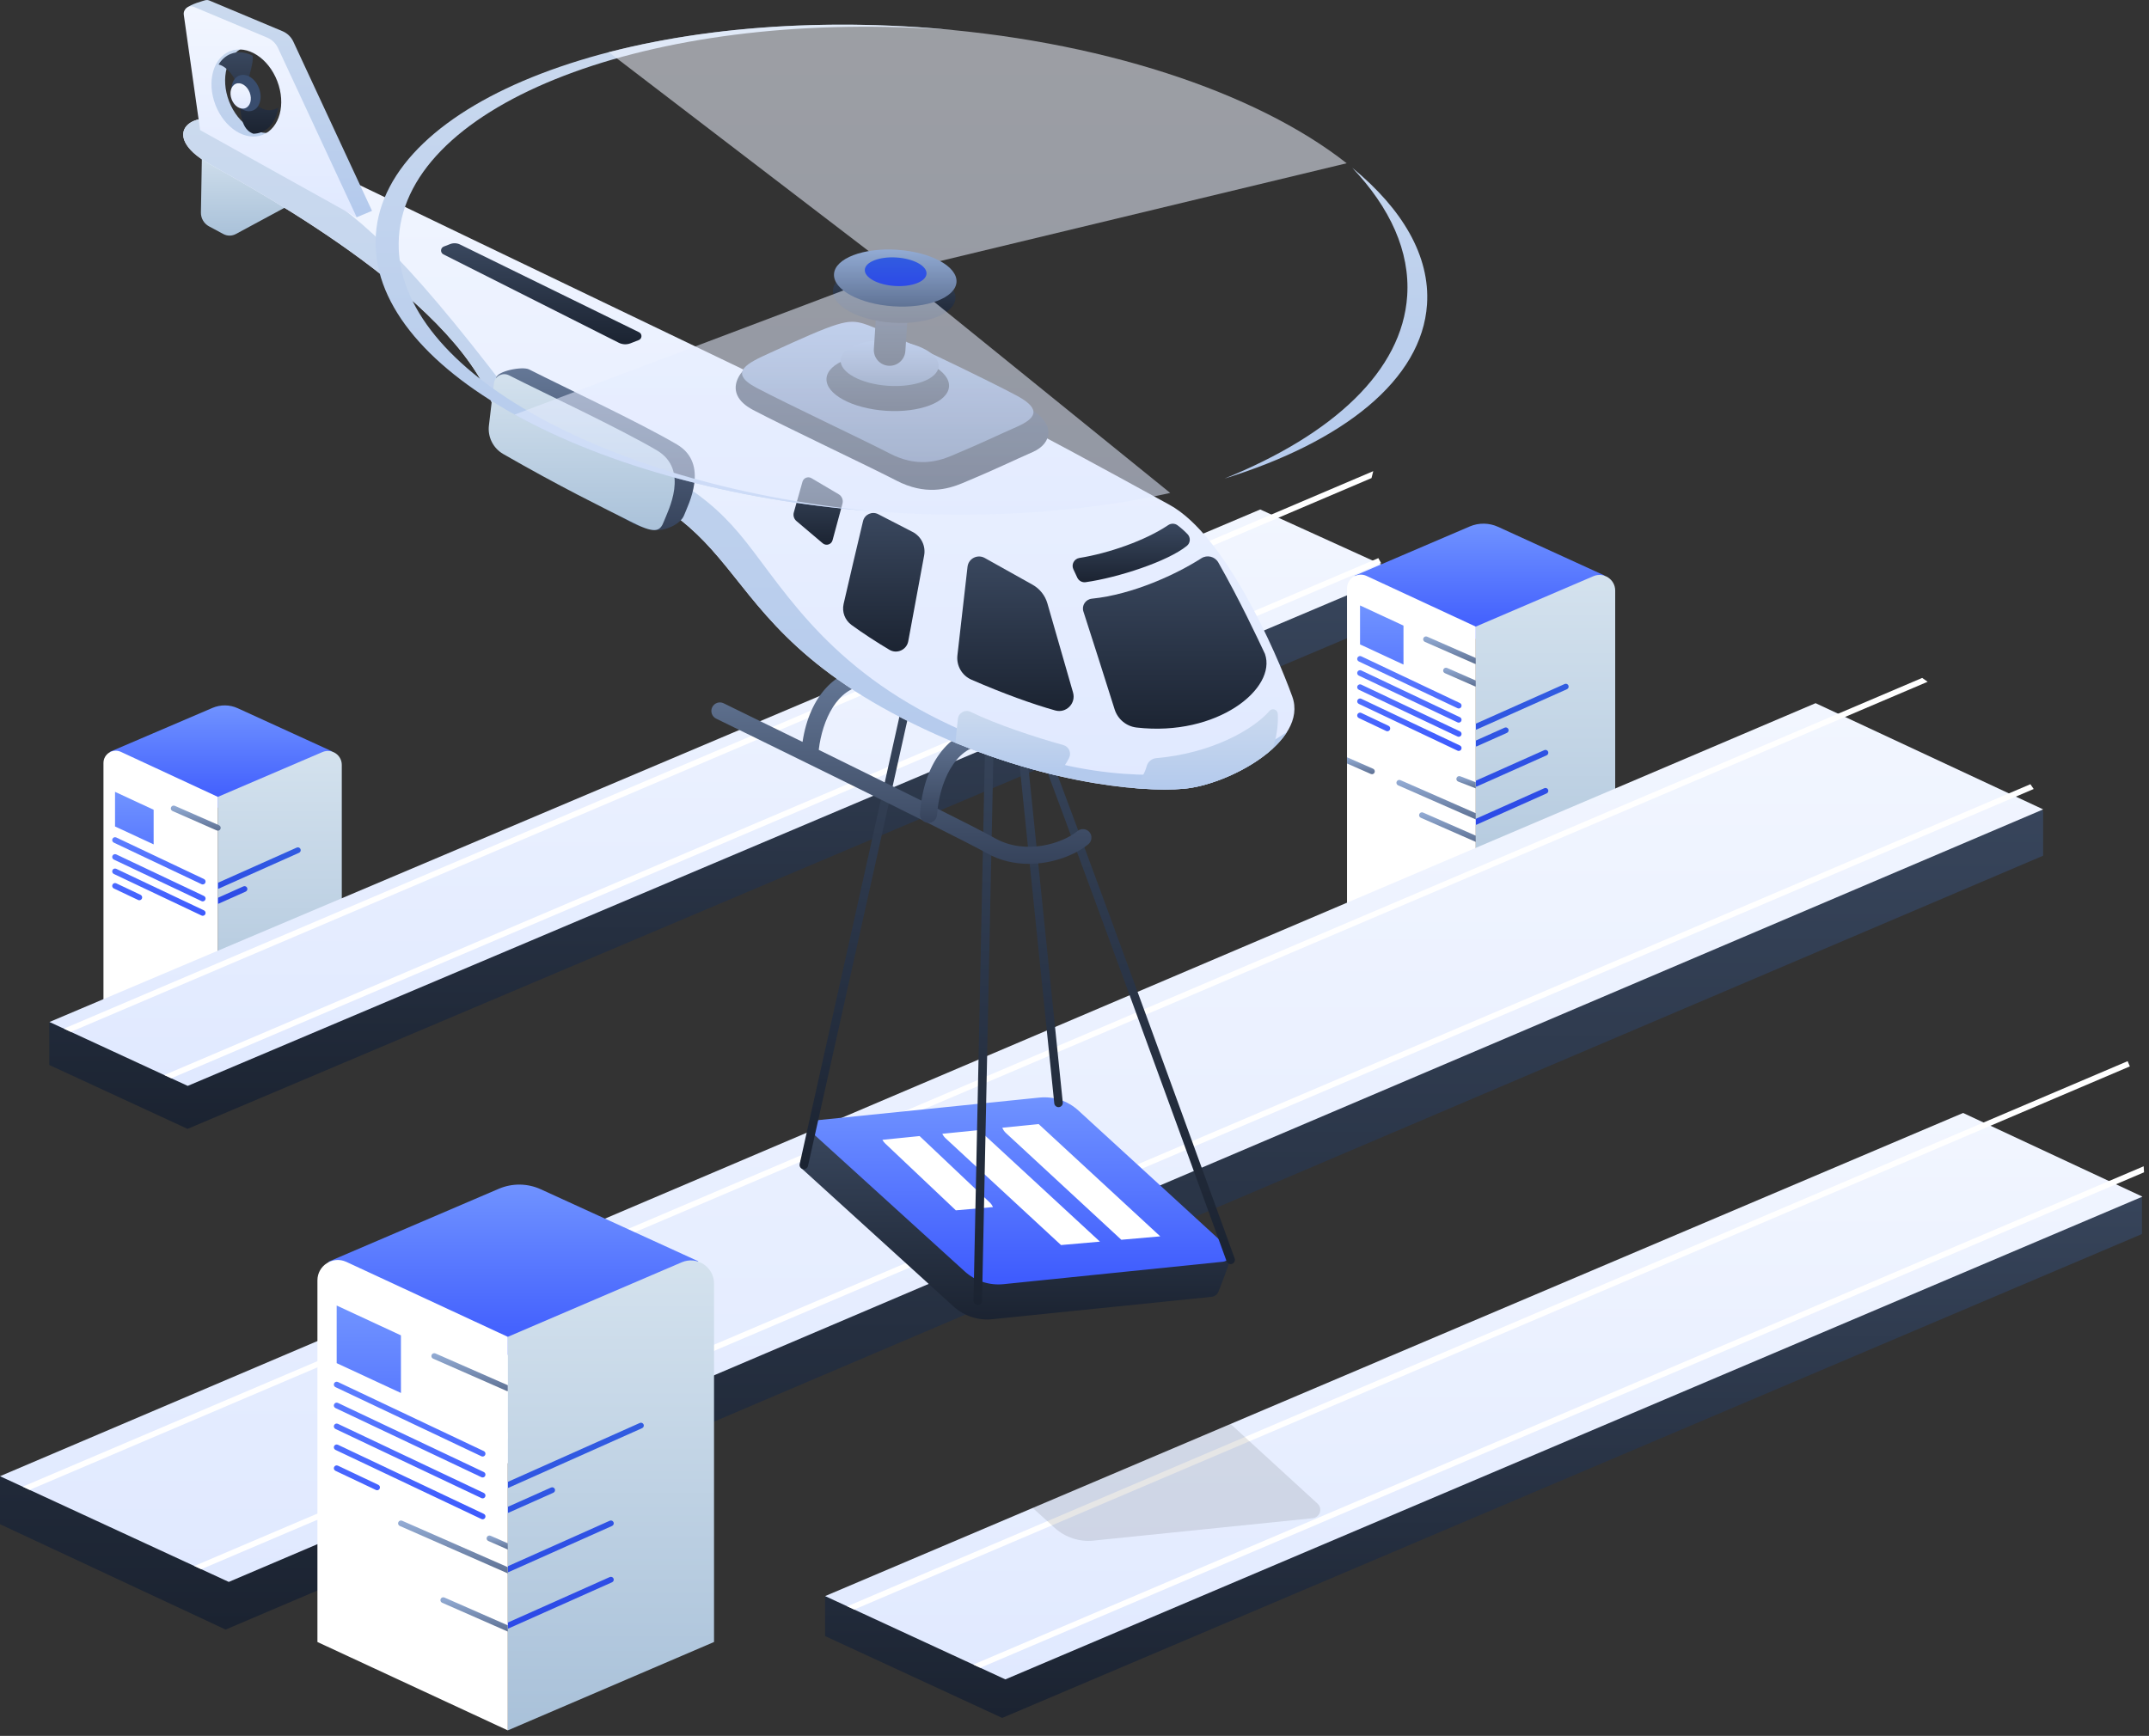 <?xml version="1.0" encoding="UTF-8"?>
<svg width="302px" height="244px" viewBox="0 0 302 244" version="1.1" xmlns="http://www.w3.org/2000/svg" xmlns:xlink="http://www.w3.org/1999/xlink">
    <rect x="0" y="0" width="302" height="244" fill="#333333" stroke="none"/>
    <title>692FF0AB-3B00-470A-87DE-F0FA908ABE98@3x</title>
    <defs>
        <linearGradient x1="50%" y1="0%" x2="50%" y2="100%" id="linearGradient-1">
            <stop stop-color="#7093FF" offset="0%"></stop>
            <stop stop-color="#3D5AFE" offset="100%"></stop>
        </linearGradient>
        <linearGradient x1="50%" y1="0%" x2="50%" y2="100%" id="linearGradient-2">
            <stop stop-color="#D4E2EE" offset="0%"></stop>
            <stop stop-color="#A9C1D9" offset="100%"></stop>
        </linearGradient>
        <linearGradient x1="50%" y1="0%" x2="50%" y2="100%" id="linearGradient-3">
            <stop stop-color="#315CE0" offset="0%"></stop>
            <stop stop-color="#2D49E8" offset="100%"></stop>
        </linearGradient>
        <linearGradient x1="50%" y1="0%" x2="50%" y2="100%" id="linearGradient-4">
            <stop stop-color="#7093FF" offset="0%"></stop>
            <stop stop-color="#3D5AFE" offset="100%"></stop>
        </linearGradient>
        <linearGradient x1="50%" y1="0%" x2="50%" y2="100%" id="linearGradient-5">
            <stop stop-color="#94ADD6" offset="0%"></stop>
            <stop stop-color="#5E7193" offset="100%"></stop>
        </linearGradient>
        <linearGradient x1="50%" y1="0%" x2="50%" y2="100%" id="linearGradient-6">
            <stop stop-color="#3A485F" offset="0%"></stop>
            <stop stop-color="#1B2331" offset="100%"></stop>
        </linearGradient>
        <linearGradient x1="50%" y1="0%" x2="50%" y2="100%" id="linearGradient-7">
            <stop stop-color="#F2F6FF" offset="0%"></stop>
            <stop stop-color="#E0E9FF" offset="100%"></stop>
        </linearGradient>
        <linearGradient x1="50%" y1="0%" x2="50%" y2="100%" id="linearGradient-8">
            <stop stop-color="#7093FF" offset="0%"></stop>
            <stop stop-color="#3D5AFE" offset="100%"></stop>
        </linearGradient>
        <linearGradient x1="50%" y1="0%" x2="50%" y2="100%" id="linearGradient-9">
            <stop stop-color="#D4E2EE" offset="0%"></stop>
            <stop stop-color="#A9C1D9" offset="100%"></stop>
        </linearGradient>
        <linearGradient x1="50%" y1="0%" x2="50%" y2="100%" id="linearGradient-10">
            <stop stop-color="#315CE0" offset="0%"></stop>
            <stop stop-color="#2D49E8" offset="100%"></stop>
        </linearGradient>
        <linearGradient x1="50%" y1="0%" x2="50%" y2="100%" id="linearGradient-11">
            <stop stop-color="#7093FF" offset="0%"></stop>
            <stop stop-color="#3D5AFE" offset="100%"></stop>
        </linearGradient>
        <linearGradient x1="50%" y1="0%" x2="50%" y2="100%" id="linearGradient-12">
            <stop stop-color="#94ADD6" offset="0%"></stop>
            <stop stop-color="#5E7193" offset="100%"></stop>
        </linearGradient>
        <linearGradient x1="50%" y1="0%" x2="50%" y2="100%" id="linearGradient-13">
            <stop stop-color="#94ADD6" offset="0%"></stop>
            <stop stop-color="#5E7193" offset="100%"></stop>
        </linearGradient>
        <linearGradient x1="50%" y1="0%" x2="50%" y2="100%" id="linearGradient-14">
            <stop stop-color="#94ADD6" offset="0%"></stop>
            <stop stop-color="#5E7193" offset="100%"></stop>
        </linearGradient>
        <linearGradient x1="50%" y1="0%" x2="50%" y2="100%" id="linearGradient-15">
            <stop stop-color="#94ADD6" offset="0%"></stop>
            <stop stop-color="#5E7193" offset="100%"></stop>
        </linearGradient>
        <linearGradient x1="50%" y1="0%" x2="50%" y2="100%" id="linearGradient-16">
            <stop stop-color="#94ADD6" offset="0%"></stop>
            <stop stop-color="#5E7193" offset="100%"></stop>
        </linearGradient>
        <linearGradient x1="50%" y1="0%" x2="50%" y2="100%" id="linearGradient-17">
            <stop stop-color="#94ADD6" offset="0%"></stop>
            <stop stop-color="#5E7193" offset="100%"></stop>
        </linearGradient>
        <linearGradient x1="50%" y1="0%" x2="50%" y2="100%" id="linearGradient-18">
            <stop stop-color="#3A485F" offset="0%"></stop>
            <stop stop-color="#1B2331" offset="100%"></stop>
        </linearGradient>
        <linearGradient x1="50%" y1="0%" x2="50%" y2="100%" id="linearGradient-19">
            <stop stop-color="#F2F6FF" offset="0%"></stop>
            <stop stop-color="#E0E9FF" offset="100%"></stop>
        </linearGradient>
        <linearGradient x1="50%" y1="0%" x2="50%" y2="100%" id="linearGradient-20">
            <stop stop-color="#3A485F" offset="0%"></stop>
            <stop stop-color="#1B2331" offset="100%"></stop>
        </linearGradient>
        <linearGradient x1="50%" y1="0%" x2="50%" y2="100%" id="linearGradient-21">
            <stop stop-color="#F2F6FF" offset="0%"></stop>
            <stop stop-color="#E0E9FF" offset="100%"></stop>
        </linearGradient>
        <linearGradient x1="50%" y1="0%" x2="50%" y2="100%" id="linearGradient-22">
            <stop stop-color="#3A485F" offset="0%"></stop>
            <stop stop-color="#1B2331" offset="100%"></stop>
        </linearGradient>
        <linearGradient x1="50%" y1="0%" x2="50%" y2="100%" id="linearGradient-23">
            <stop stop-color="#7093FF" offset="0%"></stop>
            <stop stop-color="#3D5AFE" offset="100%"></stop>
        </linearGradient>
        <linearGradient x1="50%" y1="0%" x2="50%" y2="100%" id="linearGradient-24">
            <stop stop-color="#3A485F" offset="0%"></stop>
            <stop stop-color="#1B2331" offset="100%"></stop>
        </linearGradient>
        <linearGradient x1="50%" y1="0%" x2="50%" y2="100%" id="linearGradient-25">
            <stop stop-color="#3A485F" offset="0%"></stop>
            <stop stop-color="#1B2331" offset="100%"></stop>
        </linearGradient>
        <linearGradient x1="50%" y1="0%" x2="50%" y2="100%" id="linearGradient-26">
            <stop stop-color="#3A485F" offset="0%"></stop>
            <stop stop-color="#1B2331" offset="100%"></stop>
        </linearGradient>
        <linearGradient x1="50%" y1="0%" x2="50%" y2="100%" id="linearGradient-27">
            <stop stop-color="#657897" offset="0%"></stop>
            <stop stop-color="#36435B" offset="100%"></stop>
        </linearGradient>
        <linearGradient x1="50%" y1="0%" x2="50%" y2="100%" id="linearGradient-28">
            <stop stop-color="#657897" offset="0%"></stop>
            <stop stop-color="#36435B" offset="100%"></stop>
        </linearGradient>
        <linearGradient x1="50%" y1="0%" x2="50%" y2="100%" id="linearGradient-29">
            <stop stop-color="#D4E2EE" offset="0%"></stop>
            <stop stop-color="#A9C1D9" offset="100%"></stop>
        </linearGradient>
        <linearGradient x1="50%" y1="0%" x2="50%" y2="100%" id="linearGradient-30">
            <stop stop-color="#F2F6FF" offset="0%"></stop>
            <stop stop-color="#E0E9FF" offset="100%"></stop>
        </linearGradient>
        <linearGradient x1="50%" y1="0%" x2="50%" y2="97.082%" id="linearGradient-31">
            <stop stop-color="#CBDAEE" offset="0%"></stop>
            <stop stop-color="#B4CAED" offset="100%"></stop>
        </linearGradient>
        <linearGradient x1="50%" y1="0%" x2="50%" y2="100%" id="linearGradient-32">
            <stop stop-color="#3A485F" offset="0%"></stop>
            <stop stop-color="#1B2331" offset="100%"></stop>
        </linearGradient>
        <linearGradient x1="50%" y1="0%" x2="50%" y2="100%" id="linearGradient-33">
            <stop stop-color="#3A485F" offset="0%"></stop>
            <stop stop-color="#1B2331" offset="100%"></stop>
        </linearGradient>
        <linearGradient x1="50%" y1="0%" x2="50%" y2="100%" id="linearGradient-34">
            <stop stop-color="#3A485F" offset="0%"></stop>
            <stop stop-color="#1B2331" offset="100%"></stop>
        </linearGradient>
        <linearGradient x1="50%" y1="0%" x2="50%" y2="100%" id="linearGradient-35">
            <stop stop-color="#3A485F" offset="0%"></stop>
            <stop stop-color="#1B2331" offset="100%"></stop>
        </linearGradient>
        <linearGradient x1="50%" y1="0%" x2="50%" y2="97.082%" id="linearGradient-36">
            <stop stop-color="#CBDAEE" offset="0%"></stop>
            <stop stop-color="#B4CAED" offset="100%"></stop>
        </linearGradient>
        <linearGradient x1="50%" y1="0%" x2="50%" y2="97.082%" id="linearGradient-37">
            <stop stop-color="#CBDAEE" offset="0%"></stop>
            <stop stop-color="#B4CAED" offset="100%"></stop>
        </linearGradient>
        <linearGradient x1="50%" y1="0%" x2="50%" y2="100%" id="linearGradient-38">
            <stop stop-color="#657897" offset="0%"></stop>
            <stop stop-color="#36435B" offset="100%"></stop>
        </linearGradient>
        <linearGradient x1="50%" y1="0%" x2="50%" y2="100%" id="linearGradient-39">
            <stop stop-color="#D4E2EE" offset="0%"></stop>
            <stop stop-color="#A9C1D9" offset="100%"></stop>
        </linearGradient>
        <linearGradient x1="50%" y1="0%" x2="50%" y2="100%" id="linearGradient-40">
            <stop stop-color="#3A485F" offset="0%"></stop>
            <stop stop-color="#1B2331" offset="100%"></stop>
        </linearGradient>
        <linearGradient x1="50%" y1="0%" x2="50%" y2="100%" id="linearGradient-41">
            <stop stop-color="#94ADD6" offset="0%"></stop>
            <stop stop-color="#5E7193" offset="100%"></stop>
        </linearGradient>
        <linearGradient x1="50%" y1="0%" x2="50%" y2="100%" id="linearGradient-42">
            <stop stop-color="#3A485F" offset="0%"></stop>
            <stop stop-color="#1B2331" offset="100%"></stop>
        </linearGradient>
        <linearGradient x1="50%" y1="0%" x2="50%" y2="100%" id="linearGradient-43">
            <stop stop-color="#94ADD6" offset="0%"></stop>
            <stop stop-color="#5E7193" offset="100%"></stop>
        </linearGradient>
        <linearGradient x1="50%" y1="0%" x2="50%" y2="100%" id="linearGradient-44">
            <stop stop-color="#3A485F" offset="0%"></stop>
            <stop stop-color="#1B2331" offset="100%"></stop>
        </linearGradient>
        <linearGradient x1="50%" y1="0%" x2="50%" y2="100%" id="linearGradient-45">
            <stop stop-color="#3A485F" offset="0%"></stop>
            <stop stop-color="#1B2331" offset="100%"></stop>
        </linearGradient>
        <linearGradient x1="50%" y1="0%" x2="50%" y2="97.082%" id="linearGradient-46">
            <stop stop-color="#CBDAEE" offset="0%"></stop>
            <stop stop-color="#B4CAED" offset="100%"></stop>
        </linearGradient>
        <linearGradient x1="50%" y1="0%" x2="50%" y2="97.082%" id="linearGradient-47">
            <stop stop-color="#CBDAEE" offset="0%"></stop>
            <stop stop-color="#B4CAED" offset="100%"></stop>
        </linearGradient>
        <linearGradient x1="50%" y1="0%" x2="50%" y2="100%" id="linearGradient-48">
            <stop stop-color="#F2F6FF" offset="0%"></stop>
            <stop stop-color="#E0E9FF" offset="100%"></stop>
        </linearGradient>
        <linearGradient x1="50%" y1="0%" x2="50%" y2="100%" id="linearGradient-49">
            <stop stop-color="#3A485F" offset="0%"></stop>
            <stop stop-color="#1B2331" offset="100%"></stop>
        </linearGradient>
        <linearGradient x1="50%" y1="0%" x2="50%" y2="100%" id="linearGradient-50">
            <stop stop-color="#3A485F" offset="0%"></stop>
            <stop stop-color="#1B2331" offset="100%"></stop>
        </linearGradient>
        <linearGradient x1="50%" y1="0%" x2="50%" y2="100%" id="linearGradient-51">
            <stop stop-color="#3A485F" offset="0%"></stop>
            <stop stop-color="#1B2331" offset="100%"></stop>
        </linearGradient>
        <linearGradient x1="50%" y1="0%" x2="50%" y2="100%" id="linearGradient-52">
            <stop stop-color="#F2F6FF" offset="0%"></stop>
            <stop stop-color="#E0E9FF" offset="100%"></stop>
        </linearGradient>
        <linearGradient x1="50%" y1="0%" x2="50%" y2="100%" id="linearGradient-53">
            <stop stop-color="#F2F6FF" offset="0%"></stop>
            <stop stop-color="#E0E9FF" offset="100%"></stop>
        </linearGradient>
        <linearGradient x1="50%" y1="0%" x2="50%" y2="100%" id="linearGradient-54">
            <stop stop-color="#94ADD6" offset="0%"></stop>
            <stop stop-color="#5E7193" offset="100%"></stop>
        </linearGradient>
        <linearGradient x1="50%" y1="0%" x2="50%" y2="100%" id="linearGradient-55">
            <stop stop-color="#315CE0" offset="0%"></stop>
            <stop stop-color="#2D49E8" offset="100%"></stop>
        </linearGradient>
        <linearGradient x1="50%" y1="0%" x2="50%" y2="100%" id="linearGradient-56">
            <stop stop-color="#7093FF" offset="0%"></stop>
            <stop stop-color="#3D5AFE" offset="100%"></stop>
        </linearGradient>
        <linearGradient x1="50%" y1="0%" x2="50%" y2="100%" id="linearGradient-57">
            <stop stop-color="#D4E2EE" offset="0%"></stop>
            <stop stop-color="#A9C1D9" offset="100%"></stop>
        </linearGradient>
        <linearGradient x1="50%" y1="0%" x2="50%" y2="100%" id="linearGradient-58">
            <stop stop-color="#315CE0" offset="0%"></stop>
            <stop stop-color="#2D49E8" offset="100%"></stop>
        </linearGradient>
        <linearGradient x1="50%" y1="0%" x2="50%" y2="100%" id="linearGradient-59">
            <stop stop-color="#7093FF" offset="0%"></stop>
            <stop stop-color="#3D5AFE" offset="100%"></stop>
        </linearGradient>
        <linearGradient x1="50%" y1="0%" x2="50%" y2="100%" id="linearGradient-60">
            <stop stop-color="#94ADD6" offset="0%"></stop>
            <stop stop-color="#5E7193" offset="100%"></stop>
        </linearGradient>
        <linearGradient x1="50%" y1="0%" x2="50%" y2="100%" id="linearGradient-61">
            <stop stop-color="#94ADD6" offset="0%"></stop>
            <stop stop-color="#5E7193" offset="100%"></stop>
        </linearGradient>
        <linearGradient x1="50%" y1="0%" x2="50%" y2="100%" id="linearGradient-62">
            <stop stop-color="#94ADD6" offset="0%"></stop>
            <stop stop-color="#5E7193" offset="100%"></stop>
        </linearGradient>
        <linearGradient x1="50%" y1="0%" x2="50%" y2="100%" id="linearGradient-63">
            <stop stop-color="#94ADD6" offset="0%"></stop>
            <stop stop-color="#5E7193" offset="100%"></stop>
        </linearGradient>
    </defs>
    <g id="dev-first-2" stroke="none" stroke-width="1" fill="none" fill-rule="evenodd">
        <g id="03_empty_state_b" transform="translate(-712, -285)">
            <g id="no_logs" transform="translate(712, 285)">
                <g id="Group-3" transform="translate(14.54, 99.152)">
                    <path d="M32.169,6.479 L18.863,0.397 C17.74,-0.117 16.452,-0.132 15.316,0.354 L0.91,6.522 L16.035,14.394 L32.169,6.479 Z" id="Fill-3" fill="url(#linearGradient-1)"></path>
                    <path d="M16.076,51.171 L33.491,43.707 L33.491,8.362 C33.491,6.957 32.055,6.01 30.764,6.563 L16.076,12.858 L16.076,51.171 Z" id="Fill-5" fill="url(#linearGradient-2)"></path>
                    <path d="M20.191,25.644 C20.281,25.845 20.191,26.082 19.989,26.172 L16.239,27.846 C16.186,27.87 16.13,27.881 16.076,27.881 C15.923,27.881 15.777,27.793 15.71,27.644 C15.62,27.442 15.711,27.206 15.913,27.115 L19.663,25.441 C19.864,25.352 20.101,25.442 20.191,25.644 Z M27.687,20.19 C27.777,20.392 27.687,20.628 27.485,20.718 L16.239,25.739 C16.186,25.762 16.13,25.774 16.076,25.774 C15.923,25.774 15.777,25.685 15.71,25.536 C15.62,25.335 15.711,25.098 15.913,25.008 L27.159,19.988 C27.361,19.898 27.597,19.988 27.687,20.19 Z" id="Combined-Shape" fill="url(#linearGradient-3)"></path>
                    <path d="M16.076,51.171 L6.03961325e-14,43.707 L6.03961325e-14,8.091 C6.03961325e-14,6.833 1.305,6 2.446,6.53 L16.076,12.858 L16.076,51.171 Z" id="Fill-11" fill="#FFFFFF"></path>
                    <path d="M1.797,22.97 L14.122,28.809 C14.321,28.904 14.406,29.142 14.312,29.342 C14.243,29.486 14.1,29.571 13.95,29.571 C13.892,29.571 13.834,29.558 13.779,29.532 L1.454,23.693 C1.255,23.598 1.17,23.36 1.264,23.16 C1.359,22.96 1.598,22.876 1.797,22.97 Z M1.797,20.946 L14.122,26.785 C14.321,26.88 14.406,27.118 14.312,27.318 C14.243,27.462 14.1,27.546 13.95,27.546 C13.892,27.546 13.834,27.534 13.779,27.508 L1.454,21.669 C1.255,21.574 1.17,21.336 1.264,21.136 C1.359,20.936 1.598,20.852 1.797,20.946 Z M1.797,25.009 L5.212,26.626 C5.411,26.721 5.496,26.96 5.402,27.159 C5.333,27.304 5.19,27.388 5.04,27.388 C4.982,27.388 4.924,27.376 4.869,27.35 L1.454,25.732 C1.255,25.637 1.17,25.398 1.264,25.199 C1.359,24.999 1.598,24.914 1.797,25.009 Z M1.797,18.564 L14.122,24.404 C14.321,24.498 14.406,24.737 14.312,24.936 C14.243,25.081 14.1,25.165 13.95,25.165 C13.892,25.165 13.834,25.153 13.779,25.127 L1.454,19.288 C1.255,19.193 1.17,18.954 1.264,18.755 C1.359,18.555 1.598,18.47 1.797,18.564 Z M1.626,12.152 L7.051,14.671 L7.051,19.537 L1.626,17.018 L1.626,12.152 Z" id="Combined-Shape" fill="url(#linearGradient-4)"></path>
                    <path d="M16.075,17.609 C16.022,17.609 15.967,17.598 15.915,17.575 L9.703,14.846 C9.501,14.757 9.409,14.521 9.498,14.319 C9.587,14.117 9.823,14.025 10.025,14.114 L16.237,16.843 C16.439,16.932 16.531,17.168 16.442,17.37 C16.376,17.52 16.229,17.609 16.075,17.609" id="Fill-23" fill="url(#linearGradient-5)"></path>
                </g>
                <path d="M178.841,75.069 L17.502,145.105 L6.926,143.654 L6.926,149.696 L26.356,158.677 L195.409,87.122 C195.409,85.315 195.525,82.407 195.409,81.08 C194.858,79.944 192.621,81.933 192.397,80.705 C192.021,78.649 187.503,76.77 178.841,75.069 Z" id="Fill-30" fill="url(#linearGradient-6)"></path>
                <path d="M177.102,71.613 L194.231,79.4 C194.583,79.975 194.984,80.535 195.435,81.08 L195.435,81.08 L26.381,152.635 L6.951,143.654 L177.102,71.613 Z" id="Combined-Shape" fill="url(#linearGradient-7)"></path>
                <path d="M225.497,80.898 L210.524,74.053 C209.26,73.475 207.81,73.458 206.533,74.005 L190.322,80.947 L207.342,89.805 L225.497,80.898 Z" id="Fill-34" fill="url(#linearGradient-8)"></path>
                <path d="M207.387,137.913 L226.985,129.514 L226.985,83.017 C226.985,81.436 225.369,80.37 223.916,80.993 L207.387,88.077 L207.387,137.913 Z" id="Fill-36" fill="url(#linearGradient-9)"></path>
                <path d="M217.552,110.995 C217.642,111.197 217.551,111.434 217.349,111.524 L207.55,115.898 C207.497,115.922 207.442,115.933 207.388,115.933 C207.235,115.933 207.089,115.844 207.022,115.696 C206.932,115.494 207.023,115.258 207.225,115.167 L217.024,110.793 C217.225,110.703 217.462,110.794 217.552,110.995 Z M217.552,105.642 C217.642,105.844 217.551,106.08 217.349,106.17 L207.55,110.545 C207.497,110.568 207.442,110.579 207.388,110.579 C207.235,110.579 207.089,110.491 207.022,110.342 C206.932,110.141 207.023,109.904 207.225,109.814 L217.024,105.44 C217.225,105.35 217.462,105.441 217.552,105.642 Z M211.973,102.485 C212.063,102.687 211.973,102.924 211.771,103.014 L207.55,104.898 C207.497,104.921 207.442,104.932 207.388,104.932 C207.235,104.932 207.089,104.844 207.022,104.695 C206.932,104.494 207.023,104.257 207.225,104.167 L211.445,102.283 C211.646,102.193 211.883,102.284 211.973,102.485 Z M220.409,96.348 C220.499,96.55 220.409,96.786 220.207,96.876 L207.55,102.526 C207.497,102.55 207.442,102.561 207.388,102.561 C207.235,102.561 207.089,102.472 207.022,102.324 C206.932,102.122 207.023,101.886 207.225,101.795 L219.881,96.146 C220.082,96.055 220.319,96.146 220.409,96.348 Z" id="Combined-Shape" fill="url(#linearGradient-10)"></path>
                <path d="M207.387,137.913 L189.297,129.514 L189.297,82.712 C189.297,81.297 190.765,80.359 192.049,80.955 L207.387,88.077 L207.387,137.913 Z" id="Fill-46" fill="#FFFFFF"></path>
                <path d="M191.298,98.217 L205.167,104.788 C205.367,104.883 205.452,105.122 205.357,105.321 C205.288,105.466 205.145,105.55 204.995,105.55 C204.938,105.55 204.88,105.538 204.824,105.512 L190.956,98.94 C190.756,98.846 190.67,98.607 190.766,98.408 C190.86,98.208 191.1,98.123 191.298,98.217 Z M191.298,96.229 L205.167,102.8 C205.367,102.895 205.452,103.133 205.357,103.333 C205.288,103.477 205.145,103.562 204.995,103.562 C204.938,103.562 204.88,103.549 204.824,103.523 L190.956,96.952 C190.756,96.857 190.67,96.619 190.766,96.419 C190.86,96.22 191.1,96.135 191.298,96.229 Z M191.298,100.206 L195.14,102.026 C195.34,102.121 195.425,102.359 195.33,102.559 C195.262,102.703 195.119,102.788 194.969,102.788 C194.911,102.788 194.853,102.775 194.798,102.749 L190.956,100.929 C190.756,100.834 190.671,100.596 190.765,100.396 C190.86,100.196 191.099,100.112 191.298,100.206 Z M191.298,94.24 L205.167,100.812 C205.367,100.906 205.452,101.145 205.357,101.344 C205.288,101.489 205.145,101.573 204.995,101.573 C204.938,101.573 204.88,101.561 204.824,101.535 L190.956,94.964 C190.756,94.869 190.67,94.63 190.766,94.431 C190.86,94.232 191.1,94.146 191.298,94.24 Z M191.298,92.252 L205.167,98.823 C205.367,98.918 205.452,99.156 205.357,99.356 C205.288,99.5 205.145,99.585 204.995,99.585 C204.938,99.585 204.88,99.572 204.824,99.546 L190.956,92.975 C190.756,92.88 190.67,92.642 190.766,92.442 C190.86,92.243 191.1,92.158 191.298,92.252 Z M191.127,85.102 L197.232,87.937 L197.232,93.413 L191.127,90.579 L191.127,85.102 Z" id="Combined-Shape" fill="url(#linearGradient-11)"></path>
                <path d="M207.387,95.654 L203.367,93.888 C203.164,93.799 202.929,93.891 202.84,94.093 C202.751,94.295 202.843,94.531 203.045,94.62 L207.227,96.457 C207.279,96.48 207.333,96.491 207.387,96.491 L207.387,96.491 L207.387,95.654 Z" id="Fill-60" fill="url(#linearGradient-12)"></path>
                <path d="M200.236,90.221 L207.227,93.292 C207.279,93.315 207.333,93.326 207.387,93.326 L207.387,93.326 L207.387,92.489 L200.558,89.489 C200.355,89.4 200.12,89.492 200.031,89.694 C199.942,89.896 200.034,90.132 200.236,90.221" id="Fill-62" fill="url(#linearGradient-13)"></path>
                <path d="M204.692,109.341 C204.612,109.547 204.714,109.779 204.92,109.859 L207.387,110.813 L207.387,109.955 L205.209,109.113 C205.004,109.033 204.771,109.135 204.692,109.341" id="Fill-64" fill="url(#linearGradient-14)"></path>
                <path d="M196.275,109.863 C196.186,110.065 196.278,110.301 196.481,110.389 L207.387,115.181 L207.387,114.307 L196.802,109.657 C196.6,109.568 196.364,109.661 196.275,109.863" id="Fill-66" fill="url(#linearGradient-15)"></path>
                <path d="M207.387,117.464 L199.988,114.214 C199.785,114.124 199.549,114.217 199.461,114.419 C199.372,114.621 199.463,114.857 199.666,114.946 L207.387,118.338 L207.387,117.464 Z" id="Fill-68" fill="url(#linearGradient-16)"></path>
                <path d="M189.297,107.318 L192.643,108.788 C192.695,108.811 192.75,108.822 192.804,108.822 C192.957,108.822 193.104,108.733 193.17,108.583 C193.259,108.38 193.167,108.144 192.965,108.055 L189.297,106.444 L189.297,107.318 Z" id="Fill-70" fill="url(#linearGradient-17)"></path>
                <path d="M10.436,209.564 L0,207.499 L0,214.245 L31.706,229.056 L287.123,120.281 L287.123,113.974 C270.33,106.297 261.081,102.821 259.376,103.547 C204.056,127.106 121.076,162.445 10.436,209.564 Z" id="Fill-72" fill="url(#linearGradient-18)"></path>
                <path d="M255.145,98.84 L287.129,113.77 L32.149,222.358 L0,207.499 L255.145,98.84 Z" id="Combined-Shape" fill="url(#linearGradient-19)"></path>
                <path d="M8.976,144.59 L9.955,145.042 L192.739,67.2 C192.813,66.877 192.896,66.552 192.984,66.226 L8.976,144.59 Z" id="Fill-77" fill="#FFFFFF"></path>
                <path d="M194.091,79.155 C193.954,78.922 193.822,78.688 193.701,78.451 L23.085,151.111 L24.065,151.564 L194.091,79.155 Z" id="Fill-79" fill="#FFFFFF"></path>
                <path d="M28.282,220.571 L285.796,110.904 C285.641,110.68 285.489,110.452 285.332,110.232 L27.304,220.119 L28.282,220.571 Z" id="Fill-81" fill="#FFFFFF"></path>
                <path d="M3.185,208.971 L4.163,209.424 L270.895,95.83 C270.638,95.649 270.381,95.466 270.123,95.29 L3.185,208.971 Z" id="Fill-83" fill="#FFFFFF"></path>
                <polygon id="Fill-85" fill="url(#linearGradient-20)" points="278.681 160.342 123.29 225.277 115.952 224.35 115.952 229.971 140.84 241.474 301.007 173.461 301.007 168.221"></polygon>
                <path d="M275.878,156.44 L301.077,168.203 L141.282,236.058 L115.952,224.35 L275.878,156.44 Z" id="Combined-Shape" fill="url(#linearGradient-21)"></path>
                <path d="M172.893,176.245 L149.972,161.023 C148.488,159.663 146.494,159.003 144.492,159.206 L114.32,157.838 C113.938,157.877 112.844,162.603 112.662,162.875 C112.358,163.331 112.374,163.986 112.848,164.416 L133.993,183.635 C135.475,184.983 137.461,185.636 139.454,185.432 L170.256,182.284 C170.764,182.232 171.122,181.891 171.26,181.478 C171.397,181.065 173.27,176.59 172.893,176.245" id="Fill-90" fill="url(#linearGradient-22)"></path>
                <path d="M172.511,175.305 L151.547,156.096 C150.063,154.736 148.069,154.075 146.067,154.279 L115.099,157.434 C114.08,157.538 113.664,158.799 114.423,159.489 L135.568,178.707 C137.05,180.055 139.036,180.708 141.029,180.505 L171.831,177.356 C172.848,177.252 173.264,175.995 172.511,175.305" id="Fill-92" fill="url(#linearGradient-23)"></path>
                <path d="M137.595,158.844 L154.576,174.528 L149.105,175.007 L132.911,160.024 C132.699,159.835 132.536,159.61 132.424,159.366 L137.595,158.844 Z M145.959,158 L163.051,173.785 L157.581,174.264 L141.388,159.282 C141.144,159.065 140.966,158.801 140.856,158.516 L145.959,158 Z M129.232,159.687 L139.035,168.969 C139.26,169.17 139.429,169.41 139.541,169.67 L134.324,170.127 L124.435,160.767 C124.253,160.605 124.108,160.417 124,160.215 L129.232,159.687 Z" id="Shape" fill="#FFFFFF"></path>
                <path d="M112.965,164.353 C112.922,164.353 112.878,164.348 112.834,164.338 C112.511,164.266 112.307,163.946 112.379,163.622 L128.015,93.466 C128.087,93.143 128.41,92.938 128.731,93.011 C129.055,93.083 129.258,93.404 129.186,93.727 L113.55,163.883 C113.488,164.163 113.24,164.353 112.965,164.353" id="Fill-100" fill="url(#linearGradient-24)"></path>
                <path d="M172.943,177.688 C172.698,177.688 172.468,177.536 172.379,177.293 C165.441,158.162 148.771,112.401 143.618,99.065 L149.352,154.964 C149.386,155.294 149.146,155.588 148.816,155.622 C148.488,155.652 148.192,155.416 148.158,155.087 L141.823,93.327 L143.043,94.64 C144.016,95.688 166.606,157.855 173.507,176.883 C173.62,177.195 173.459,177.539 173.148,177.652 C173.08,177.677 173.011,177.688 172.943,177.688" id="Fill-102" fill="url(#linearGradient-25)"></path>
                <path d="M137.405,183.433 L137.393,183.433 C137.061,183.426 136.798,183.152 136.805,182.821 L138.651,94.228 C138.658,93.896 138.93,93.632 139.263,93.64 C139.595,93.647 139.858,93.921 139.851,94.252 L138.005,182.846 C137.998,183.173 137.731,183.433 137.405,183.433" id="Fill-104" fill="url(#linearGradient-26)"></path>
                <path d="M122.562,95.104 C122.615,95.765 122.122,96.344 121.462,96.397 C117.701,96.7 115.564,101.133 115.059,105.402 C124.91,110.244 137.044,116.253 139.838,117.829 C144.033,120.195 149.229,118.622 151.42,116.814 C151.931,116.393 152.688,116.465 153.109,116.976 C153.531,117.487 153.459,118.243 152.948,118.665 C151.18,120.124 148.005,121.426 144.583,121.426 C142.616,121.426 140.569,120.996 138.659,119.919 C133.95,117.262 100.974,101.175 100.641,101.013 C100.046,100.722 99.799,100.003 100.089,99.408 C100.379,98.812 101.097,98.565 101.693,98.855 C102.195,99.1 106.855,101.374 112.782,104.283 C113.794,97.59 117.653,94.296 121.269,94.004 C121.926,93.946 122.508,94.443 122.562,95.104 Z" id="Combined-Shape" fill="url(#linearGradient-27)"></path>
                <path d="M130.485,115.662 C130.456,115.662 130.427,115.661 130.399,115.659 C129.737,115.612 129.239,115.038 129.286,114.377 C129.845,106.508 134.049,102.668 137.967,102.352 C138.623,102.294 139.206,102.791 139.259,103.452 C139.312,104.112 138.82,104.691 138.159,104.744 C134.163,105.066 132,110.051 131.681,114.546 C131.635,115.179 131.109,115.662 130.485,115.662" id="Fill-112" fill="url(#linearGradient-28)"></path>
                <path d="M41.124,28.589 L33.144,32.895 C32.596,33.191 31.936,33.192 31.387,32.897 L29.38,31.82 C28.662,31.435 28.22,30.681 28.235,29.867 L28.401,20.4 L41.124,28.589 Z" id="Fill-114" fill="url(#linearGradient-29)"></path>
                <path d="M69.734,58.483 C91.073,69.222 95.462,71.846 101.041,78.422 C106.619,84.998 111.49,93.466 128.398,101.761 C145.307,110.055 160.151,111.424 166.395,110.867 C172.639,110.31 183.9,104.266 181.605,97.908 C179.31,91.549 172.159,75.249 164.377,70.971 C144.725,60.168 132.241,53.543 124.031,50.459 C116.802,47.744 112.076,50.824 106.017,52.684 C90.947,45.47 39.169,20.564 33.145,17.622 C27.12,14.679 22.038,18.866 29.395,23.027 C36.752,27.188 65.594,42.881 69.734,58.483" id="Fill-116" fill="url(#linearGradient-30)"></path>
                <path d="M167.201,108.666 C160.958,109.223 149.111,109.576 132.202,101.281 C115.294,92.987 109.407,81.511 103.829,74.936 C98.251,68.36 92.804,65.832 71.466,55.093 C56.305,35.203 49.893,29.827 42.535,25.665 C40.959,24.773 30.553,17.505 30.006,16.681 C25.679,16.211 23.383,19.627 29.395,23.027 C36.752,27.188 65.594,42.881 69.734,58.483 C91.073,69.222 95.462,71.847 101.041,78.422 C106.619,84.998 111.49,93.466 128.398,101.761 C145.307,110.055 160.151,111.424 166.395,110.867 C170.956,110.46 178.189,107.124 180.865,102.877 C177.565,105.225 170.3,108.389 167.201,108.666" id="Fill-118" fill="url(#linearGradient-31)"></path>
                <path d="M153.442,84.152 C159.166,83.578 165.329,80.721 168.823,78.474 C169.64,77.948 170.736,78.223 171.215,79.069 C174.281,84.479 176.637,89.524 177.765,91.913 C179.463,96.776 171.054,103.572 159.72,102.262 C158.28,102.095 157.074,101.088 156.637,99.706 C155.041,94.654 153.704,90.437 152.252,85.952 C151.979,85.11 152.56,84.241 153.442,84.152" id="Fill-120" fill="url(#linearGradient-32)"></path>
                <path d="M128.247,74.768 L123.407,72.272 C122.55,71.83 121.506,72.308 121.283,73.246 C120.581,76.198 119.218,81.953 118.551,84.899 C118.298,86.017 118.739,87.174 119.666,87.848 C121.314,89.048 123.107,90.214 124.982,91.331 C126.044,91.964 127.413,91.349 127.637,90.134 L129.87,78.079 C130.118,76.738 129.459,75.393 128.247,74.768" id="Fill-122" fill="url(#linearGradient-33)"></path>
                <path d="M117.857,69.471 L114.03,67.211 C113.546,66.925 112.923,67.175 112.771,67.716 L111.556,72.026 C111.431,72.469 111.576,72.944 111.927,73.241 L115.619,76.367 C116.097,76.772 116.834,76.543 116.999,75.937 L118.393,70.791 C118.532,70.28 118.313,69.74 117.857,69.471" id="Fill-124" fill="url(#linearGradient-34)"></path>
                <path d="M136.519,95.538 C140.935,97.466 145.108,98.97 148.294,99.863 C149.827,100.292 151.235,98.872 150.795,97.342 L147.193,84.82 C146.871,83.702 146.121,82.756 145.105,82.188 L138.383,78.428 C137.366,77.86 136.099,78.509 135.967,79.667 L134.546,92.115 C134.381,93.565 135.181,94.955 136.519,95.538" id="Fill-126" fill="url(#linearGradient-35)"></path>
                <path d="M178.407,99.923 C176.135,102.545 170.265,105.894 162.488,106.567 C161.837,106.623 161.304,107.085 161.137,107.716 C160.876,108.706 160.194,109.928 159.1,110.756 C162.13,111.027 164.614,111.026 166.395,110.867 C170.069,110.54 175.479,108.312 178.844,105.238 C179.382,103.68 179.658,101.976 179.568,100.332 C179.536,99.738 178.797,99.474 178.407,99.923" id="Fill-128" fill="url(#linearGradient-36)"></path>
                <path d="M134.273,104.407 C139.358,106.503 144.166,107.986 148.504,109.005 C149.242,108.259 149.803,107.378 150.23,106.555 C150.604,105.832 150.222,104.948 149.438,104.73 C145.508,103.64 140.02,101.829 136.399,100.061 C135.633,99.687 134.724,100.179 134.618,101.025 C134.47,102.205 134.353,103.456 134.273,104.407" id="Fill-130" fill="url(#linearGradient-37)"></path>
                <path d="M74.35,51.925 C73.439,51.464 69.833,52.135 69.715,53.149 C69.511,54.902 71.734,57.298 71.53,58.971 C71.333,60.595 72.126,62.177 73.545,62.992 C81.603,67.618 86.706,73.815 91.942,74.509 C93.265,74.684 95.623,73.776 96.139,72.416 C96.655,71.055 99.783,65.195 95.101,62.454 C89.75,59.321 79.702,54.633 74.35,51.925" id="Fill-132" fill="url(#linearGradient-38)"></path>
                <path d="M71.528,52.753 C70.617,52.293 69.526,52.878 69.408,53.892 C69.203,55.645 68.912,58.126 68.709,59.799 C68.511,61.424 69.304,63.005 70.723,63.82 C78.781,68.446 84.335,71.161 89.058,73.528 C92.218,75.111 92.801,74.605 93.317,73.244 C93.833,71.883 96.961,66.023 92.279,63.282 C86.929,60.149 76.88,55.461 71.528,52.753" id="Fill-134" fill="url(#linearGradient-39)"></path>
                <path d="M107.053,50.169 C103.865,51.637 101.316,55.236 105.809,57.611 C110.301,59.985 121.943,65.462 125.966,67.548 C129.988,69.634 133.1,68.815 135.339,67.877 C140.22,65.833 142.292,64.777 145.122,63.542 C147.952,62.306 148.367,59.442 144.59,57.377 C140.813,55.313 124.928,48.758 122.003,47.901 C119.591,47.193 117.449,45.383 107.053,50.169" id="Fill-136" fill="url(#linearGradient-40)"></path>
                <path d="M108.193,49.61 C105.231,50.973 102.136,52.304 106.31,54.51 C110.483,56.716 121.299,61.805 125.037,63.743 C128.774,65.681 131.665,64.92 133.745,64.049 C138.279,62.149 140.205,61.169 142.834,60.021 C145.464,58.873 146.497,57.585 142.987,55.667 C139.478,53.749 124.073,46.285 121.355,45.489 C119.114,44.832 117.852,45.164 108.193,49.61" id="Fill-138" fill="url(#linearGradient-41)"></path>
                <path d="M133.366,54.336 C133.22,56.53 129.249,58.054 124.495,57.739 C119.741,57.425 116.005,55.392 116.15,53.198 C116.295,51.003 120.266,49.48 125.02,49.794 C129.774,50.108 133.51,52.142 133.366,54.336" id="Fill-140" fill="url(#linearGradient-42)"></path>
                <path d="M131.905,51.507 C131.789,53.262 128.612,54.481 124.808,54.23 C121.005,53.978 118.016,52.352 118.132,50.596 C118.248,48.841 121.426,47.622 125.229,47.874 C129.032,48.125 132.021,49.752 131.905,51.507" id="Fill-142" fill="url(#linearGradient-43)"></path>
                <path d="M124.871,51.412 L124.871,51.412 C123.649,51.332 122.723,50.275 122.804,49.053 L123.13,44.134 C123.21,42.912 124.267,41.986 125.489,42.067 C126.712,42.148 127.637,43.204 127.556,44.427 L127.231,49.346 C127.15,50.568 126.094,51.493 124.871,51.412" id="Fill-144" fill="url(#linearGradient-44)"></path>
                <path d="M134.266,41.952 C134.121,44.146 130.149,45.67 125.395,45.356 C120.641,45.042 116.905,43.008 117.05,40.814 C117.195,38.62 121.166,37.096 125.92,37.411 C130.674,37.725 134.411,39.758 134.266,41.952" id="Fill-146" fill="url(#linearGradient-45)"></path>
                <path d="M52.813,33.026 C54.058,14.199 88.136,1.122 128.929,3.819 C130.662,3.933 132.377,4.077 134.076,4.243 C133.444,4.194 132.811,4.148 132.176,4.106 C91.382,1.409 57.304,14.486 56.059,33.314 C54.868,51.342 84.213,68.104 122.522,71.863 C82.638,68.759 51.588,51.56 52.813,33.026 Z M190.025,23.575 C197.097,29.382 200.987,35.997 200.538,42.792 C199.84,53.35 188.816,62.098 172.075,67.272 C187.366,61.087 197.057,52.111 197.752,41.59 C198.166,35.346 195.367,29.223 190.025,23.575 Z" id="Combined-Shape" fill="url(#linearGradient-46)"></path>
                <path d="M38.813,18.458 C36.416,19.385 33.453,17.502 32.195,14.252 C30.938,11.001 31.861,7.614 34.259,6.687 C36.656,5.759 39.619,7.642 40.877,10.893 C42.134,14.143 41.211,17.53 38.813,18.458 L38.813,18.458 Z M41.225,5.855 C40.916,5.191 40.371,4.666 39.696,4.383 L29.414,0.071 C29.081,-0.069 28.884,0.021 28.468,0.142 C27.418,0.447 26.026,0.98 26.089,1.423 L30.275,17.38 L50.129,30.539 L52.28,29.636 L41.225,5.855 Z" id="Fill-150" fill="url(#linearGradient-47)"></path>
                <path d="M36.898,18.959 C34.501,19.886 31.538,18.003 30.28,14.753 C29.023,11.502 29.946,8.115 32.343,7.187 C34.741,6.26 37.703,8.143 38.961,11.393 C40.219,14.644 39.295,18.031 36.898,18.959 L36.898,18.959 Z M39.074,6.759 C38.765,6.094 38.22,5.569 37.545,5.286 L27.263,0.974 C26.517,0.661 25.715,1.281 25.828,2.081 L28.123,18.284 L50.129,30.539 L39.074,6.759 Z" id="Fill-152" fill="url(#linearGradient-48)"></path>
                <path d="M62.368,34.653 L63.263,34.307 C63.712,34.134 64.214,34.155 64.648,34.368 L89.808,46.7 C90.28,46.931 90.252,47.612 89.762,47.804 L88.606,48.255 C88.069,48.465 87.468,48.436 86.954,48.177 L62.314,35.755 C61.847,35.519 61.88,34.841 62.368,34.653" id="Fill-154" fill="url(#linearGradient-49)"></path>
                <path d="M151.694,78.426 C155.764,77.776 160.944,75.989 164.168,73.811 C164.574,73.538 165.105,73.549 165.494,73.844 C166.028,74.25 166.507,74.682 166.895,75.092 C167.338,75.56 167.297,76.316 166.796,76.723 C164.099,78.918 157.096,81.197 152.561,81.834 C152.076,81.902 151.605,81.643 151.395,81.2 C151.23,80.85 151.028,80.42 150.839,80.012 C150.525,79.33 150.952,78.544 151.694,78.426" id="Fill-156" fill="url(#linearGradient-50)"></path>
                <path d="M36.709,18.587 C38.037,18.073 38.877,16.749 39.101,15.126 C37.684,16.005 35.507,15.373 34.833,12.203 C34.861,10.592 35.721,8.828 35.488,7.813 C34.489,7.311 33.417,7.191 32.445,7.568 C31.714,7.851 31.132,8.381 30.717,9.068 C31.813,9.299 33.206,10.825 33.621,12.899 C33.863,14.67 33.427,18.033 35.613,18.799 C35.986,18.788 36.354,18.724 36.709,18.587" id="Fill-158" fill="url(#linearGradient-51)"></path>
                <path d="M36.389,12.376 C36.914,13.733 36.528,15.147 35.528,15.534 C34.527,15.921 33.29,15.135 32.765,13.778 C32.24,12.421 32.625,11.008 33.626,10.62 C34.627,10.233 35.864,11.019 36.389,12.376" id="Fill-160" fill="#394D6E"></path>
                <path d="M35.087,12.995 C35.454,13.943 35.184,14.93 34.485,15.201 C33.786,15.471 32.922,14.922 32.556,13.975 C32.189,13.027 32.458,12.039 33.158,11.769 C33.856,11.499 34.72,12.048 35.087,12.995" id="Fill-162" fill="url(#linearGradient-52)"></path>
                <path d="M126.008,38.163 L189.248,22.949 C176.584,12.978 154.469,5.507 128.929,3.819 C112.906,2.759 97.919,4.135 85.551,7.336 L125.741,38.099 L72.331,58.272 C85.321,65.476 103.748,70.633 124.422,72 C139.025,72.965 152.767,71.908 164.451,69.29 L126.008,38.163 Z" id="Fill-164" fill="url(#linearGradient-53)" opacity="0.552"></path>
                <path d="M134.418,39.653 C134.272,41.847 130.301,43.371 125.547,43.057 C120.793,42.742 117.057,40.709 117.202,38.515 C117.347,36.321 121.318,34.797 126.072,35.111 C130.826,35.425 134.562,37.459 134.418,39.653" id="Fill-168" fill="url(#linearGradient-54)"></path>
                <path d="M130.203,38.483 C130.13,39.588 128.13,40.356 125.736,40.197 C123.342,40.039 121.461,39.015 121.534,37.91 C121.607,36.805 123.607,36.038 126.001,36.196 C128.395,36.354 130.276,37.379 130.203,38.483" id="Fill-170" fill="url(#linearGradient-55)"></path>
                <polygon id="Fill-172" fill="#FFFFFF" points="119.063 225.788 120.042 226.24 299.311 149.895 298.998 149.159"></polygon>
                <path d="M301.301,164.782 C301.285,164.497 301.267,164.218 301.25,163.934 L136.781,233.977 L137.759,234.429 L301.301,164.782 Z" id="Fill-174" fill="#FFFFFF"></path>
                <path d="M98.142,177.291 L76,167.169 C74.13,166.315 71.986,166.289 70.097,167.098 L46.124,177.363 L71.293,190.462 L98.142,177.291 Z" id="Fill-176" fill="url(#linearGradient-56)"></path>
                <path d="M71.361,243.225 L100.343,230.803 L100.343,180.425 C100.343,178.087 97.952,176.511 95.803,177.431 L71.361,187.907 L71.361,243.225 Z" id="Fill-178" fill="url(#linearGradient-57)"></path>
                <path d="M86.217,221.878 C86.307,222.079 86.217,222.316 86.015,222.406 L71.524,228.875 C71.471,228.899 71.415,228.909 71.361,228.909 C71.208,228.909 71.062,228.821 70.995,228.672 C70.905,228.471 70.996,228.234 71.198,228.144 L85.689,221.675 C85.89,221.585 86.127,221.676 86.217,221.878 Z M86.217,213.961 C86.307,214.162 86.217,214.399 86.015,214.489 L71.524,220.957 C71.471,220.981 71.415,220.992 71.361,220.992 C71.208,220.992 71.062,220.904 70.995,220.755 C70.905,220.553 70.996,220.317 71.198,220.227 L85.689,213.758 C85.89,213.667 86.127,213.759 86.217,213.961 Z M77.967,209.293 C78.057,209.494 77.967,209.731 77.765,209.821 L71.524,212.607 C71.471,212.631 71.415,212.641 71.361,212.641 C71.208,212.641 71.062,212.553 70.995,212.404 C70.905,212.203 70.996,211.966 71.198,211.876 L77.439,209.09 C77.64,209 77.877,209.091 77.967,209.293 Z M90.442,200.216 C90.532,200.418 90.442,200.655 90.24,200.744 L71.524,209.1 C71.471,209.124 71.415,209.134 71.361,209.134 C71.208,209.134 71.062,209.046 70.995,208.897 C70.905,208.696 70.996,208.459 71.198,208.369 L89.914,200.014 C90.116,199.924 90.352,200.014 90.442,200.216 Z" id="Combined-Shape" fill="url(#linearGradient-58)"></path>
                <path d="M71.361,243.225 L44.608,230.803 L44.608,179.973 C44.608,177.881 46.78,176.495 48.678,177.376 L71.361,187.907 L71.361,243.225 Z" id="Fill-188" fill="#FFFFFF"></path>
                <path d="M47.485,203.077 L67.995,212.794 C68.195,212.888 68.28,213.127 68.185,213.326 C68.117,213.471 67.973,213.555 67.824,213.555 C67.766,213.555 67.708,213.543 67.652,213.516 L47.143,203.799 C46.943,203.705 46.858,203.466 46.952,203.267 C47.047,203.067 47.286,202.982 47.485,203.077 Z M47.485,200.136 L67.995,209.854 C68.195,209.948 68.28,210.186 68.185,210.386 C68.117,210.53 67.973,210.615 67.824,210.615 C67.766,210.615 67.708,210.602 67.652,210.576 L47.143,200.858 C46.943,200.764 46.858,200.526 46.952,200.326 C47.047,200.126 47.286,200.041 47.485,200.136 Z M47.485,206.017 L53.168,208.71 C53.367,208.804 53.453,209.042 53.358,209.242 C53.289,209.386 53.146,209.471 52.996,209.471 C52.939,209.471 52.88,209.458 52.825,209.432 L47.143,206.74 C46.943,206.645 46.858,206.407 46.953,206.207 C47.047,206.007 47.286,205.923 47.485,206.017 Z M47.485,197.195 L67.995,206.913 C68.195,207.007 68.28,207.246 68.185,207.445 C68.117,207.59 67.973,207.674 67.824,207.674 C67.766,207.674 67.708,207.662 67.652,207.635 L47.143,197.918 C46.943,197.823 46.858,197.585 46.952,197.385 C47.047,197.185 47.286,197.101 47.485,197.195 Z M47.485,194.255 L67.995,203.972 C68.195,204.067 68.28,204.305 68.185,204.505 C68.117,204.649 67.973,204.734 67.824,204.734 C67.766,204.734 67.708,204.721 67.652,204.695 L47.143,194.978 C46.943,194.883 46.858,194.645 46.952,194.445 C47.047,194.245 47.286,194.16 47.485,194.255 Z M47.314,183.508 L56.343,187.7 L56.343,195.799 L47.314,191.607 L47.314,183.508 Z" id="Combined-Shape" fill="url(#linearGradient-59)"></path>
                <path d="M68.416,216.075 C68.327,216.277 68.419,216.513 68.621,216.601 L71.361,217.805 L71.361,216.932 L68.943,215.869 C68.741,215.781 68.504,215.872 68.416,216.075" id="Fill-202" fill="url(#linearGradient-60)"></path>
                <path d="M61.184,190.239 C60.982,190.152 60.746,190.243 60.657,190.445 C60.568,190.647 60.66,190.883 60.862,190.972 L71.2,195.514 C71.252,195.536 71.307,195.547 71.36,195.547 L71.36,195.547 L71.36,194.71 L61.184,190.239 Z" id="Fill-204" fill="url(#linearGradient-61)"></path>
                <path d="M71.361,228.462 L62.453,224.549 C62.251,224.461 62.014,224.552 61.925,224.754 C61.837,224.956 61.929,225.192 62.131,225.281 L71.361,229.337 L71.361,228.462 Z" id="Fill-206" fill="url(#linearGradient-62)"></path>
                <path d="M56.182,214.49 L71.361,221.158 L71.361,220.284 L56.504,213.757 C56.303,213.67 56.066,213.76 55.977,213.963 C55.888,214.165 55.98,214.401 56.182,214.49" id="Fill-208" fill="url(#linearGradient-63)"></path>
                <path d="M148.21,214.753 C149.693,216.101 151.678,216.754 153.671,216.55 L184.473,213.402 C185.491,213.298 185.907,212.042 185.153,211.351 L172.933,200.154 L145.135,211.958 L148.21,214.753 Z" id="Fill-106" fill-opacity="0.1" fill="#000000"></path>
            </g>
        </g>
    </g>
</svg>